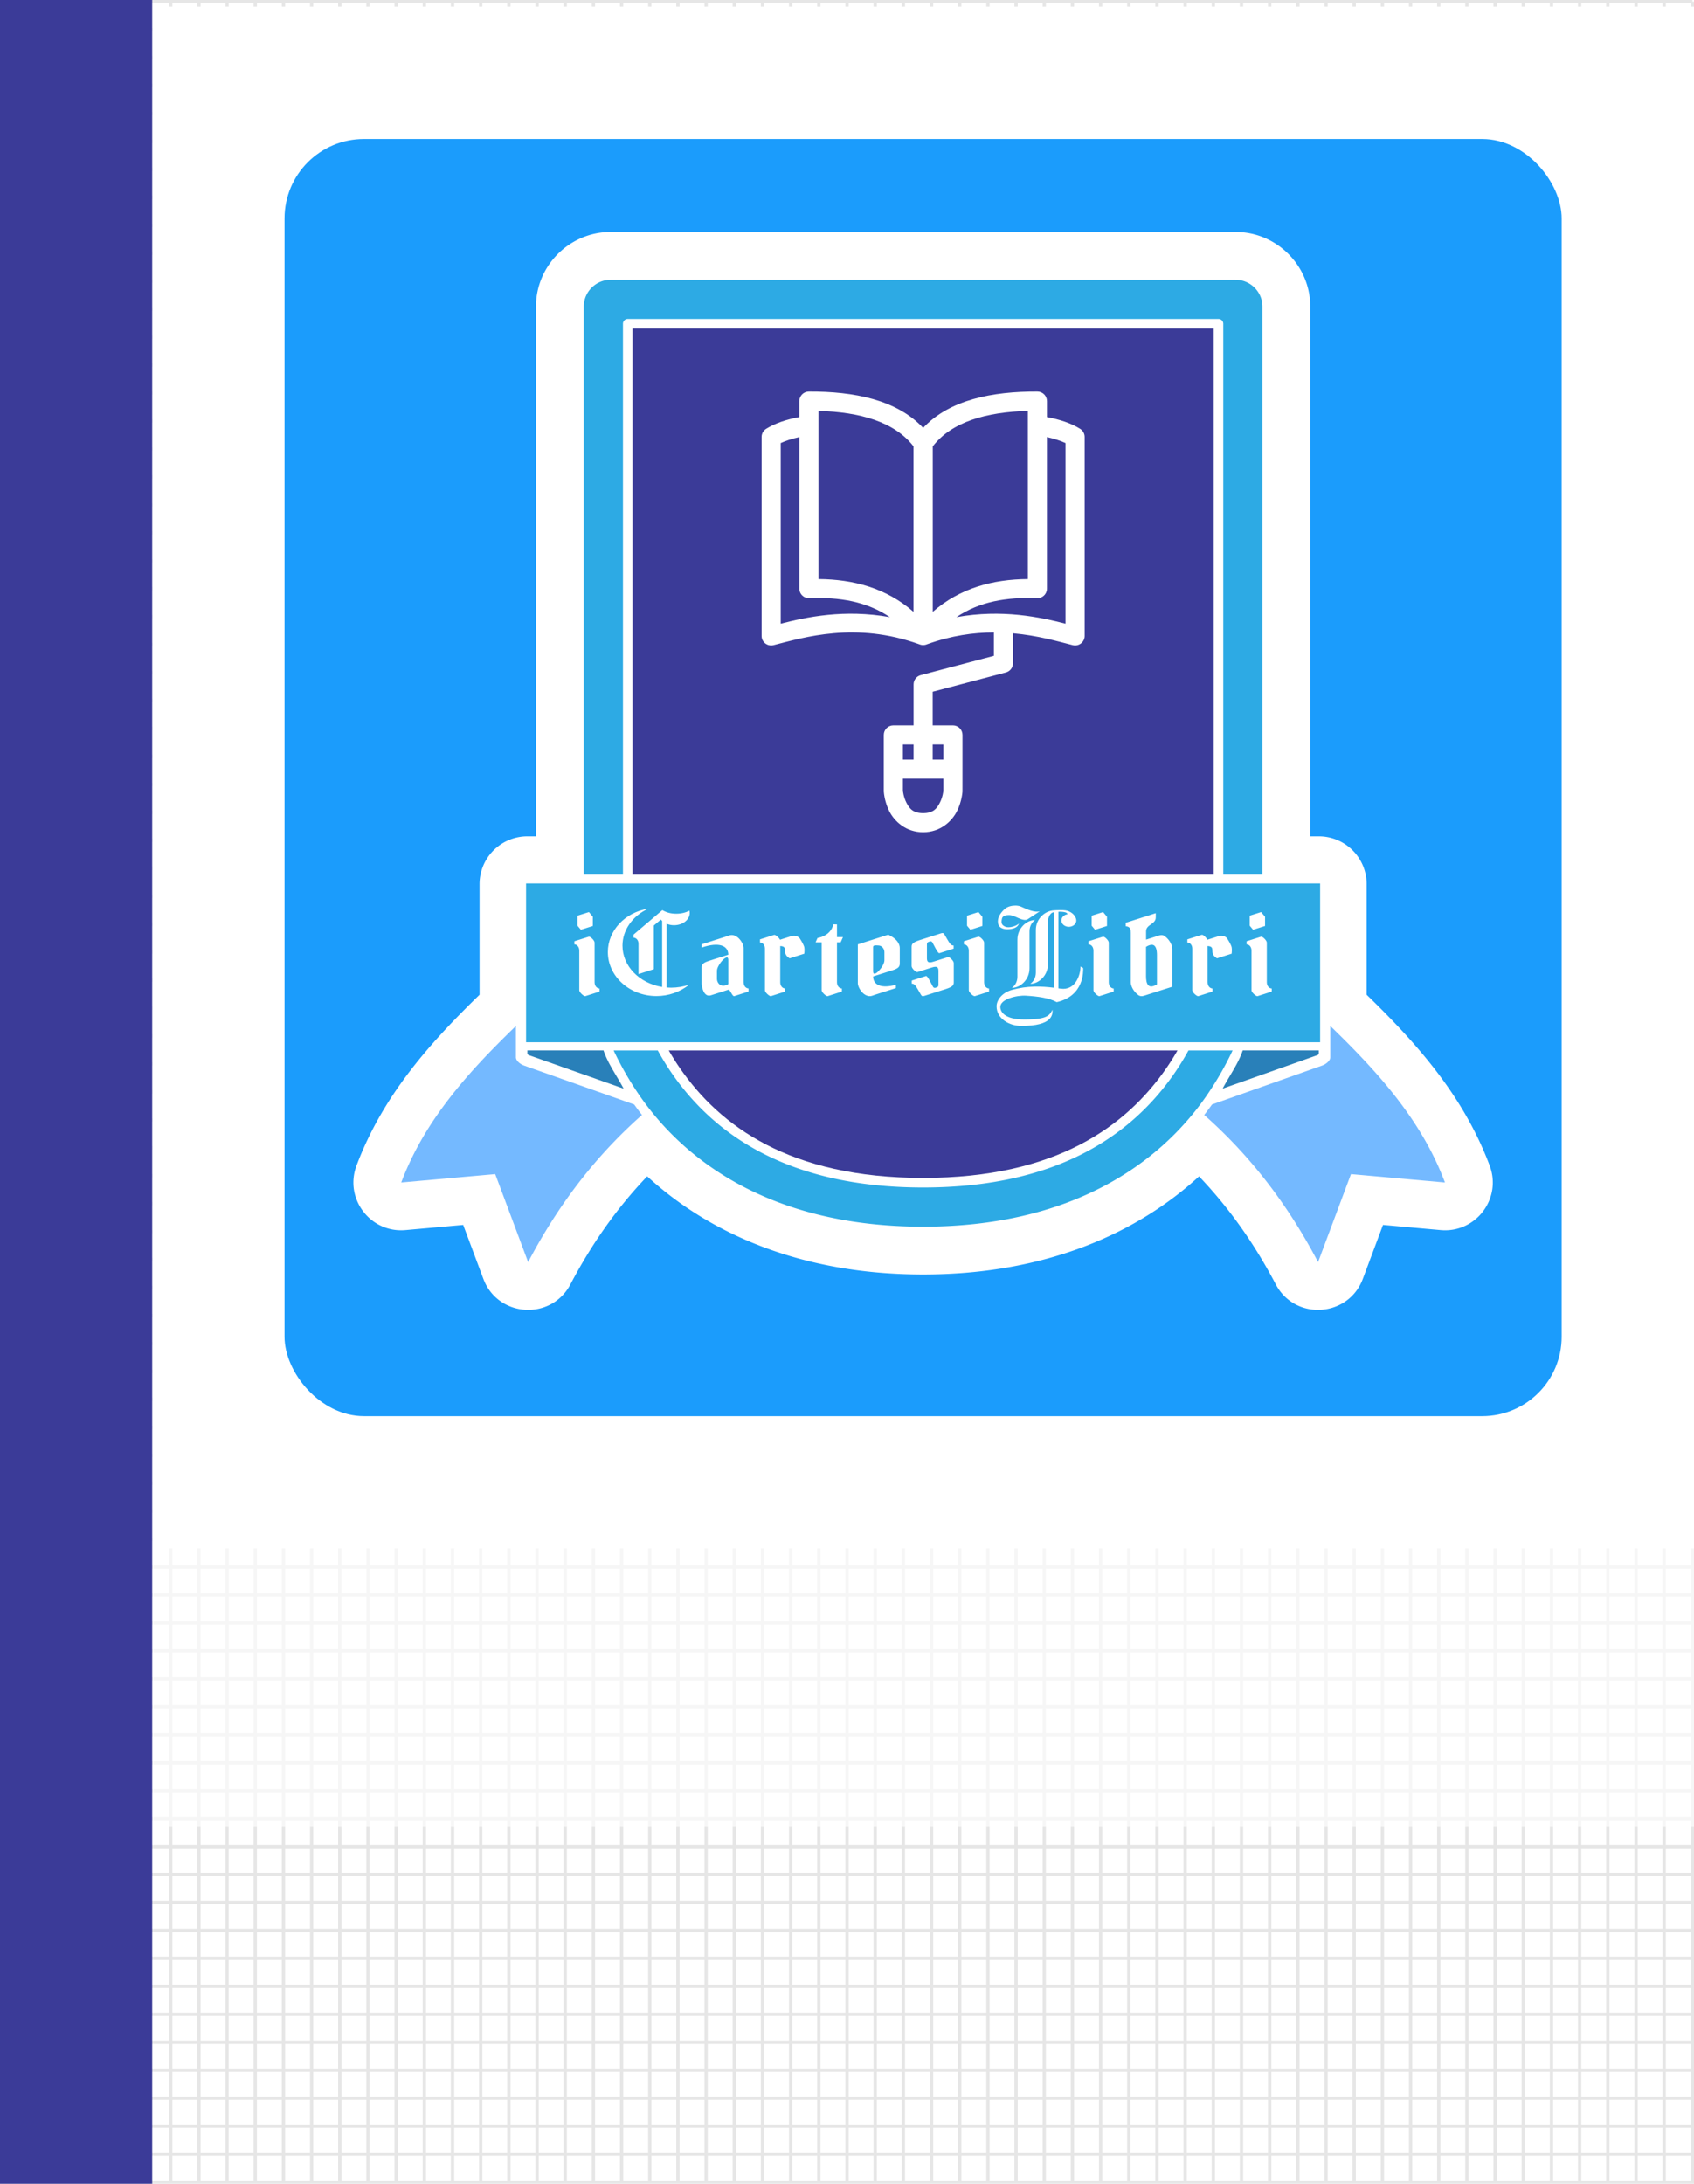<?xml version="1.0" encoding="UTF-8"?>
<svg width="512" height="660" version="1.1" xmlns="http://www.w3.org/2000/svg">
 <defs>
  <filter id="a" x="0" y="0" width="1" height="1.022" color-interpolation-filters="sRGB">
   <feFlood flood-opacity=".1"/>
   <feComposite in2="SourceGraphic" operator="in"/>
   <feOffset dy="2" result="result1"/>
   <feComposite in="SourceGraphic" in2="result1"/>
  </filter>
 </defs>
 <path d="m34.566 0.501v659m34.066-659v659m34.067-659v659m34.066-659v659m34.067-659v659m34.066-659v659m34.067-659v659m34.066-659v659m34.067-659v659m34.066-659v659m34.067-659v659m34.066-659v659m34.067-659v659m34.066-659v659m-476.93-625.2h511m-511 33.794h511m-511 33.795h511m-511 33.794h511m-511 33.795h511m-511 33.794h511m-511 33.795h511m-511 33.794h511m-511 33.795h511m-511 33.794h511m-511 33.795h511m-511 33.794h511m-511 33.795h511m-511 33.794h511m-511 33.794h511m-511 33.795h511m-511 33.794h511m-511 33.795h511m-511 33.794h511m-502.48-642.1v659m8.517-659v659m8.517-659v659m17.033-659v659m8.517-659v659m8.517-659v659m17.034-659v659m8.517-659v659m8.517-659v659m17.032-659v659m8.518-659v659m8.517-659v659m17.034-659v659m8.517-659v659m8.517-659v659m17.033-659v659m8.517-659v659m8.517-659v659m17.033-659v659m8.518-659v659m8.517-659v659m17.033-659v659m8.517-659v659m8.517-659v659m17.033-659v659m8.518-659v659m8.517-659v659m17.033-659v659m8.517-659v659m8.517-659v659m17.033-659v659m8.517-659v659m8.518-659v659m17.033-659v659m8.517-659v659m8.517-659v659m17.033-659v659m8.517-659v659m8.518-659v659m17.033-659v659m8.517-659v659m8.517-659v659m17.033-659v659m8.517-659v659m8.517-659v659m8.519-659h-511v659h511v-659 659m-511-650.55h511m-511 8.449h511m-511 8.449h511m-511 16.897h511m-511 8.449h511m-511 8.449h511m-511 16.897h511m-511 8.45h511m-511 8.449h511m-511 16.896h511m-511 8.45h511m-511 8.449h511m-511 16.897h511m-511 8.45h511m-511 8.449h511m-511 16.897h511m-511 8.449h511m-511 8.449h511m-511 16.897h511m-511 8.449h511m-511 8.45h511m-511 16.897h511m-511 8.449h511m-511 8.448h511m-511 16.898h511m-511 8.45h511m-511 8.449h511m-511 16.897h511m-511 8.449h511m-511 8.449h511m-511 16.897h511m-511 8.449h511m-511 8.449h511m-511 16.898h511m-511 8.449h511m-511 8.449h511m-511 16.896h511m-511 8.45h511m-511 8.449h511m-511 16.898h511m-511 8.449h511m-511 8.449h511m-511 16.897h511m-511 8.449h511m-511 8.449h511m-511 16.898h511m-511 8.448h511m-511 8.45h511m-511 16.897h511m-511 8.449h511m-511 8.449h511m-511 16.898h511m-511 8.449h511m-511 8.449h511m-511 16.897h511m-511 8.449h511m-511 8.449h511m-511 16.898h511" stroke="#e6e6e6" style="fill:#ffffff"/>
 <path d="m46 460v90h466v-90z" fill="#ffffff" fill-opacity=".65" filter="url(#a)"/>
 <path d="m46 0v466h466v-466z" fill="#ffffff" filter="url(#a)"/>
 <path d="m0 660h46v-660h-46z" fill="#2daae4" style="fill:#3b3b98"/>
 <rect x="86" y="40" width="386" height="386" rx="24" ry="24" fill="#1b9cfc" style="filter:url(#a)"/>
 <path d="m184.53 70.114c-12.375 0-22.535 10.161-22.535 22.537v160.11h-2.609a14.448 14.448 0 0 0-14.446 14.446v33.439c-14.529 14.133-29.095 30.058-37.195 51.662-3.731 9.959 4.215 20.4 14.811 19.458l17.441-1.556 6.093 16.289c4.375 11.68 20.504 12.701 26.316 1.662 6.288-11.949 13.848-22.843 23.202-32.636 18.416 16.938 46.015 29.66 83.401 29.66 37.378 0 64.975-12.717 83.391-29.649 9.349 9.785 16.907 20.68 23.193 32.625 5.811 11.04 21.94 10.019 26.316-1.664l6.093-16.287 17.441 1.556c10.596 0.944 18.542-9.499 14.811-19.458-8.1-21.604-22.666-37.529-37.195-51.662v-33.439a14.448 14.448 0 0 0-14.446-14.446h-2.59v-160.11c0-12.377-10.161-22.537-22.537-22.537z" fill="#ffffff"/>
 <path d="m191.18 99.295v165.03h175.66v-165.03zm53.285 19.053c13.626-0.066 26.532 2.452 34.547 10.973 8.013-8.521 20.921-11.04 34.547-10.973 1.59 8e-3 2.875 1.299 2.875 2.889v4.824c3.931 0.724 7.38 1.887 10.037 3.549 0.845 0.528 1.358 1.455 1.357 2.451v60.125c0 1.887-1.778 3.27-3.607 2.799-4.543-1.168-10.692-2.932-18.051-3.582v9.033c5.7e-4 1.312-0.883 2.46-2.152 2.795l-22.119 5.83v10.166h6.115c1.595 3e-4 2.888 1.293 2.889 2.889v10.334l-4e-3 6.812s-0.17 2.981-1.684 5.949c-1.513 2.968-4.94 6.312-10.203 6.312-5.267 0-8.694-3.344-10.207-6.312-0.926-1.861-1.497-3.879-1.684-5.949l-2e-3 -6.811v-10.332c-7.8e-4 -1.596 1.293-2.89 2.889-2.891h6.115v-12.393c8e-5 -1.311 0.883-2.458 2.15-2.793l22.119-5.83v-7.062c-6.118 0.013-12.902 0.94-20.18 3.562-0.721 0.322-1.616 0.352-2.402 0-19.119-6.89-34.825-2.087-44.01 0.273-1.829 0.471-3.61-0.911-3.609-2.799v-60.127c3.4e-4 -0.997 0.515-1.924 1.361-2.451 2.658-1.66 6.104-2.825 10.037-3.551v-4.822c2.8e-4 -1.59 1.285-2.881 2.875-2.889zm2.904 5.848v50.814c10.511 0.056 20.513 2.702 28.736 9.908v-50.01c-5.713-7.405-16.165-10.385-28.736-10.713zm63.285 0c-12.57 0.328-23.025 3.308-28.736 10.713v50.01c8.222-7.207 18.226-9.852 28.738-9.908zm-69.062 7.908c-2.239 0.498-4.162 1.119-5.621 1.803v54.588c7.633-1.969 19.146-4.459 32.982-1.982-6.998-4.725-15.153-6.086-24.363-5.729-1.637 0.062-2.998-1.248-2.998-2.887zm74.84 45.795c-2.5e-4 1.638-1.361 2.948-2.998 2.887-9.21-0.357-17.365 1.004-24.363 5.729 13.834-2.476 25.349 0.016 32.98 1.982v-54.592c-1.457-0.683-3.38-1.303-5.618-1.801zm-43.535 47.111v4.555h3.225v-4.555zm9.004 0v4.555h3.223v-4.555zm-9.004 10.334v3.66c6e-3 0.064 0.173 1.847 1.059 3.586 0.901 1.768 1.978 3.16 5.057 3.16 3.078 0 4.153-1.39 5.057-3.162 0.884-1.733 1.049-3.505 1.055-3.578v-3.666zm-70.756 82.139c1.061 1.863 2.203 3.679 3.424 5.441 12.012 17.302 33.008 33.082 73.447 33.082 40.437 0 61.435-15.78 73.447-33.08 1.221-1.763 2.363-3.579 3.424-5.443z" style="fill:#3b3b98"/>
 <path d="m159.4 317.47v0.787c0 0.32 0.181 0.546 0.463 0.645l28.621 10.113c-2.187-4.117-4.721-7.513-6.074-11.545h-23.01zm216.2 0c-1.353 4.032-3.888 7.428-6.074 11.545l28.621-10.113a0.656 0.656 0 0 0 0.463-0.645v-0.787h-23.01z" style="fill:#2980b9"/>
 <path d="m155.93 310.08c-14.402 13.937-27.598 28.483-34.654 47.305l28.398-2.533 9.949 26.592c8.668-16.478 19.763-31.524 34.412-44.467a86.076 86.076 0 0 1-2.361-3.174l-33.238-11.744c-1.177-0.417-2.506-1.447-2.506-2.529v-9.449zm246.14 0v9.449c0 1.083-1.329 2.112-2.506 2.529l-33.238 11.744a86.063 86.063 0 0 1-2.361 3.174c14.649 12.943 25.744 27.988 34.412 44.467l9.949-26.592 28.398 2.533c-7.056-18.821-20.253-33.368-34.654-47.305z" style="fill:#74b9ff"/>
 <path d="m159 267v48h240v-48zm149.48 6.955c1.921 0.866 4.25 1.936 5.818 1.445l-3.696 2.421c-0.765 0.502-2.114-0.053-2.929-0.414-1.125-0.501-1.812-0.849-2.719-0.849-1.448 0-1.975 0.448-2.124 1.083-0.393 1.644 0.213 2.035 0.968 2.413 1.088 0.545 3.462-0.168 4.171-0.968-0.132 0.501-0.445 0.911-1.018 1.232-0.893 0.493-2.527 0.659-3.485 0.43-1.365-0.325-1.712-1.071-1.824-1.805-0.24-1.564 0.722-2.991 1.869-4.084 0.978-0.933 2.331-1.185 3.422-1.185 0.655 0.014 1.217 0.133 1.548 0.282zm-120.34 11.866c0 6.105 5.038 11.344 11.989 12.468v-19.943c-0.146-0.13-0.281-0.27-0.407-0.42l-2.107 1.791v13.203l-4.628 1.474v-9.137c0-1.214-0.802-1.867-1.485-1.867v-0.938l8.688-7.393c1.292 0.751 2.614 1.089 4.215 1.089 1.462 0 2.873-0.334 3.963-0.938 0.06 0.237 0.091 0.477 0.091 0.721 0 2.037-2.126 3.693-4.746 3.691-0.776 1e-3 -1.542-0.149-2.24-0.438v19.266c0.453 0.036 0.907 0.055 1.361 0.055 1.859-6.3e-4 3.702-0.306 5.429-0.899-2.7 2.207-6.209 3.429-9.848 3.429-8.116 0-14.696-5.954-14.696-13.299-6.2e-4 -6.471 5.145-12.003 12.191-13.106-4.785 2.206-7.772 6.508-7.772 11.19zm133.89-10.683c0.73 0.088 1.495 0.424 2.169 0.985 0.534 0.444 1.104 1.296 1.104 2.061-5.5e-4 1.641-2.266 2.522-3.725 1.449-1.458-1.073-0.76-3.108 1.148-3.345-0.203-0.282-0.441-0.481-0.697-0.551-0.581-0.164-1.342-0.223-2.122-0.188v23.157l0.639 0.09c4.529 0.663 6.031-4.217 6.031-6.687l0.807 0.469c0 1.077 0.273 8.407-7.987 10.302-2.308-1.281-5.685-1.734-9.344-1.953-2.674-0.158-7.714 0.997-7.714 3.398 0 1.359 1.142 3.795 7.29 3.795 7.348 0 7.588-1.433 8.496-2.964 0 1.437 0.165 4.913-9.445 4.913-3.545 0-7.474-2.131-7.474-5.963 0-1.584 1.375-4.016 4.647-4.927 4.691-1.302 8.816-1.134 12.708-0.651v-22.817c-1.142 0-1.834 1.637-1.834 2.8v12.9c0 3.486-2.8 5.928-5.344 5.928 0.759-0.487 1.692-1.652 1.692-3.373v-12.9c0-3.488 2.808-5.748 5.345-5.928 0.537-0.039 1.271-0.092 2.084-0.092 0.697-3e-5 1.005 0.027 1.526 0.092zm-144.03 0.514 1.177 1.404v2.796l-3.609 1.14-1.022-1.22v-3.031zm117.73 0 1.177 1.404v2.796l-3.607 1.14-1.022-1.22v-3.031zm37.675 0 1.177 1.404v2.796l-3.609 1.14-1.02-1.22v-3.031zm47.767 0 1.179 1.404v2.796l-3.611 1.14-1.018-1.22v-3.031zm-31.849 0.338v1.271c0 2.116-2.929 2.096-2.929 4.182v2.542l3.824-1.22c0.269-0.086 0.519-0.141 0.759-0.153 0.399-0.019 0.774 0.088 1.169 0.399 1.617 1.263 2.18 2.913 2.18 3.805v11.399l-4.628 1.474-3.828 1.22c-0.716 0.229-1.293 0.25-1.925-0.244-1.619-1.265-2.182-2.913-2.182-3.807v-14.899c0-0.958-0.064-1.922-1.51-2.027v-1.054zm-36.467 2.061c-0.761 0.485-1.694 1.65-1.694 3.373v11.215c0 3.488-2.8 5.928-5.344 5.928 0.759-0.485 1.692-1.65 1.692-3.373v-11.215c0-3.486 2.8-5.93 5.344-5.93zm-59.886 1.318v3.848h1.81l-0.695 1.578h-1.117v12.087c0 1.214 0.802 1.867 1.487 1.867v0.938l-4.289 1.369c-0.406 0.13-1.826-1.118-1.826-1.764v-14.5h-1.832l0.571-1.296c0.379-0.069 0.749-0.162 1.182-0.307 2.121-0.751 3.272-2.225 3.591-3.82zm32.519 3.117c0.3 0.559 0.598 1.026 0.786 1.359 0.891 1.576 1.27 1.922 1.956 1.922v0.94l-4.291 1.367c-0.407 0.129-1.212-1.537-1.528-2.123l-0.587-1.095c-0.1-0.215-0.313-0.352-0.548-0.352-0.275 4e-3 -0.548 0.141-0.821 0.262-0.265 0.117-0.296 0.405-0.296 0.813v4.032c0 1.214 0.492 1.511 1.994 1.036l4.335-1.371c0.51-0.161 1.781 1.161 1.781 1.766v5.75c0 0.761-0.013 1.365-2.434 2.137l-6.432 2.047c-0.534 0.17-0.813 0.123-1.092-0.399-0.302-0.557-0.598-1.026-0.786-1.359-0.891-1.574-1.27-1.922-1.956-1.922v-0.939l4.291-1.369c0.407-0.127 1.212 1.537 1.528 2.123l0.589 1.095c0.161 0.299 0.405 0.356 0.548 0.352 0.271-4e-3 0.546-0.141 0.821-0.262 0.263-0.117 0.296-0.405 0.296-0.815v-4.028c0-1.216-0.492-1.511-1.998-1.036l-4.331 1.369c-0.51 0.161-1.781-1.161-1.781-1.766v-5.748c0-0.763 0.012-1.367 2.432-2.137l6.43-2.049c0.162-0.06 0.334-0.083 0.508-0.086 0.237 0.019 0.411 0.16 0.586 0.485zm-17.01 6e-3 0.672 0.358c1.998 1.064 2.8 2.509 2.8 3.639v4.732c0 0.997-0.513 1.488-2.147 2.01l-5.904 1.877c0 2.509 2.349 3.768 6.883 2.518v1.001l-6.37 2.03c-0.752 0.239-1.52 0.766-2.854 0.037-1.313-0.72-2.287-2.53-2.287-3.517v-11.751zm-34.444 0.043c0.461 0.024 1.444 0.866 1.71 1.486l3.464-1.103c1.237-0.395 2.339 0.284 2.639 0.882 0 0 1.026 1.59 1.239 2.463 0.155 0.645 0 1.971 0 1.971l-4.422 1.408-0.271-0.184c-2.224-1.508 0.044-3.414-2.575-3.531v10.955c0 1.214 0.802 1.867 1.485 1.867v0.938l-4.289 1.369c-0.406 0.13-1.824-1.118-1.824-1.764v-12.58c0-1.216-0.804-1.867-1.487-1.867v-0.939zm129.17 0c0.44-0.139 1.442 0.866 1.71 1.486l3.464-1.103c1.237-0.395 2.337 0.284 2.637 0.882 0 0 1.026 1.59 1.239 2.463 0.155 0.645 0 1.971 0 1.971l-4.42 1.408-0.271-0.184c-2.224-1.508 0.043-3.414-2.577-3.531v10.955c0 1.214 0.804 1.867 1.487 1.867v0.938l-4.289 1.369c-0.406 0.13-1.826-1.118-1.826-1.764v-12.58c0-1.216-0.804-1.867-1.487-1.867v-0.939zm-140.74 0.428c1.315 0.72 2.287 2.53 2.287 3.517v10.39c0 1.216 0.804 1.869 1.489 1.869v0.938l-4.291 1.369c-0.647 0.205-1.243-2.096-1.826-1.91l-5.251 1.672c-2.156 0.686-2.798-2.51-2.798-3.641v-4.732c0-0.997 0.513-1.486 2.145-2.008l5.905-1.881c0-2.712-2.744-3.969-8.041-2.16v-0.989l7.524-2.397c0.47-0.151 0.949-0.411 1.565-0.41 0.371 9.8e-4 0.793 0.099 1.29 0.372zm-44.531 0.145c0.51-0.161 1.781 1.161 1.781 1.766v12.009c0 1.214 0.804 1.867 1.487 1.867v0.938l-4.291 1.369c-0.406 0.129-1.824-1.118-1.824-1.764v-12.007c0-1.216-0.804-1.869-1.487-1.869v-0.938zm117.73 0c0.51-0.161 1.781 1.161 1.781 1.766v12.009c0 1.214 0.804 1.867 1.487 1.867v0.938l-4.289 1.369c-0.406 0.13-1.826-1.118-1.826-1.764v-12.007c0-1.216-0.802-1.869-1.487-1.869v-0.938zm37.675 0c0.51-0.161 1.781 1.161 1.781 1.766v12.009c0 1.214 0.804 1.867 1.487 1.867v0.938l-4.289 1.369c-0.406 0.13-1.826-1.118-1.826-1.764v-12.007c0-1.216-0.802-1.869-1.487-1.869v-0.938zm47.767 0c0.512-0.162 1.781 1.161 1.781 1.766v12.009c0 1.214 0.804 1.867 1.487 1.867v0.938l-4.289 1.369c-0.406 0.13-1.826-1.118-1.826-1.764v-12.007c0-1.216-0.802-1.869-1.485-1.869v-0.938zm-34.726 3.058v8.853c0 2.288 0.625 4.106 3.307 2.489v-8.851c0-1.656-0.325-3.068-1.52-3.11-0.457-0.021-1.046 0.171-1.787 0.619zm-82.493 0.047v7.355c0 2.311 3.421-1.529 3.421-3.295v-2.518c0-0.852-0.631-2.024-1.916-2.008-0.429 4e-3 -1.505-0.197-1.505 0.465zm-43.765 3.875c0-2.311-3.423 1.529-3.423 3.296v2.516c0 1.134 1.123 2.839 3.423 1.545z" fill="#2daae4"/>
 <path d="m185.47 317.48a95.89 95.89 0 0 0 7.984 13.846c14.378 20.711 41.121 39.414 85.551 39.414 44.429 0 71.173-18.702 85.551-39.414a95.88 95.88 0 0 0 7.984-13.846h-13.34a78.622 78.622 0 0 1-4.375 7.091c-12.45 17.934-34.624 34.323-75.82 34.323-41.198 0-63.37-16.39-75.82-34.323a78.636 78.636 0 0 1-4.375-7.091zm-0.942-232.92c-4.435 0-8.091 3.657-8.091 8.091v171.67h11.848v-166.47a1.446 1.446 0 0 1 1.444-1.446h178.55a1.446 1.446 0 0 1 1.446 1.446v166.47h11.844v-171.67c0-4.433-3.655-8.089-8.089-8.091z" fill="#2daae4"/>
</svg>

